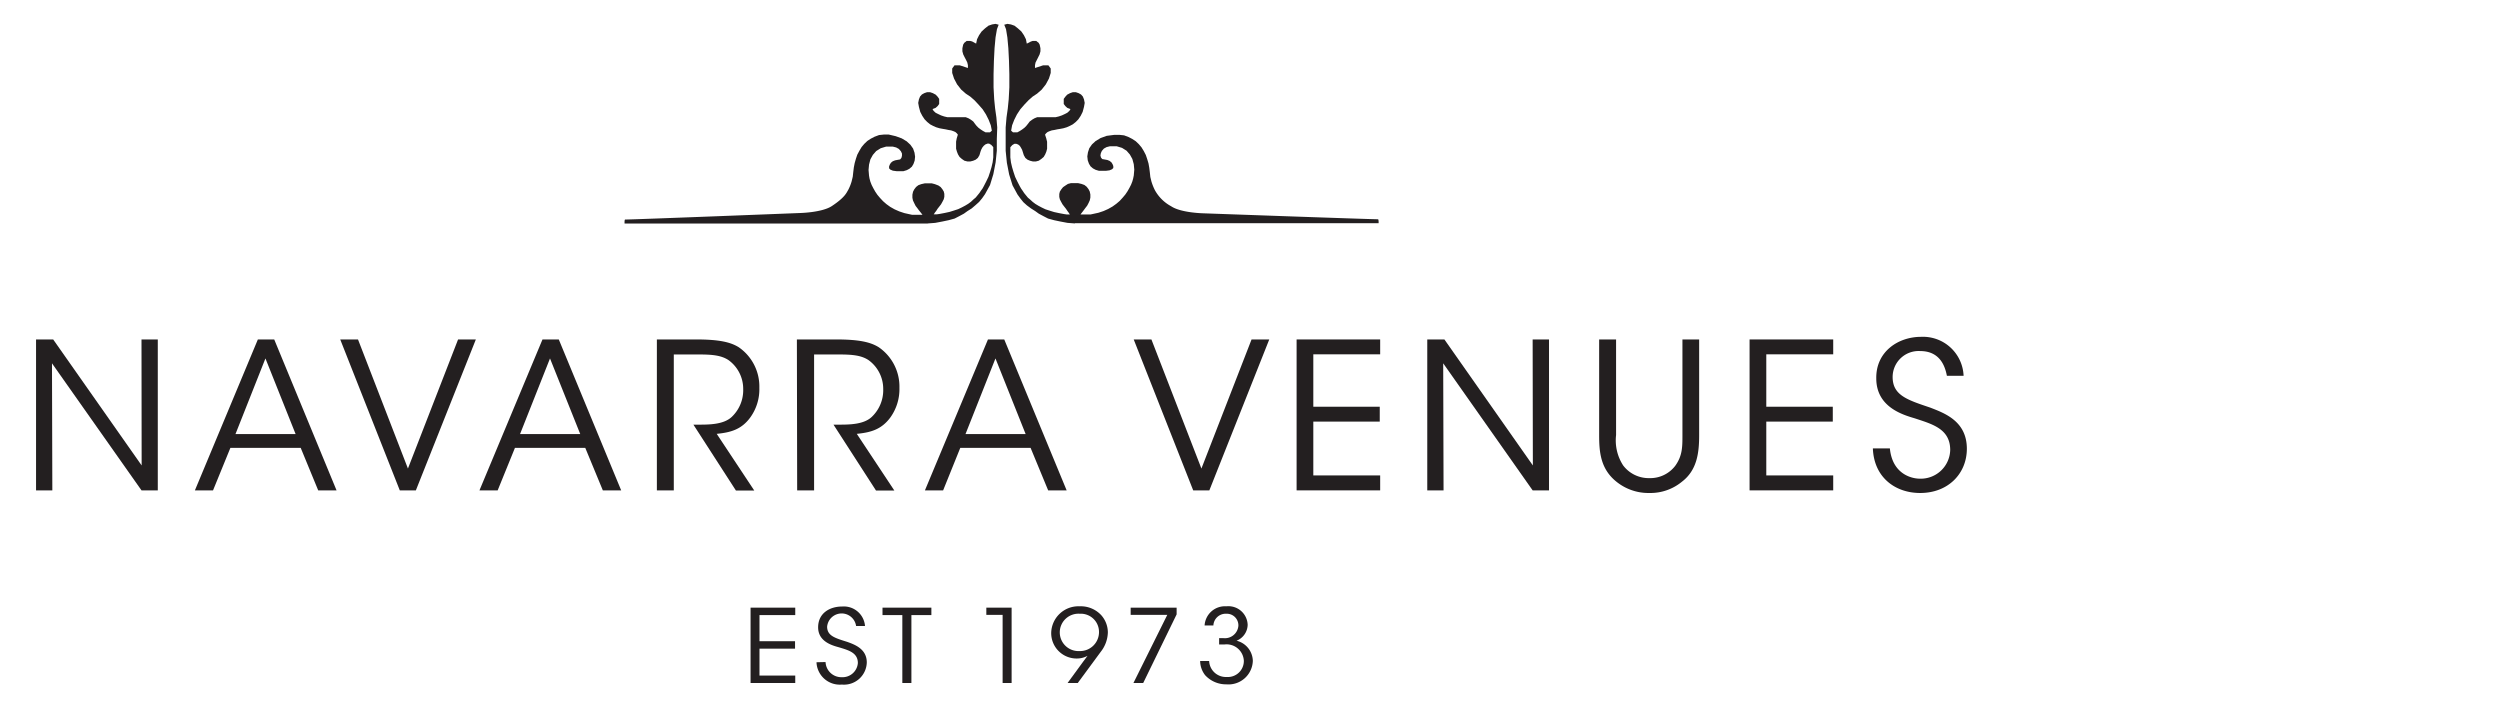 <svg id="Layer_1" data-name="Layer 1" xmlns="http://www.w3.org/2000/svg" xmlns:xlink="http://www.w3.org/1999/xlink" viewBox="0 0 353 100"><defs><clipPath id="clip-path"><rect width="280" height="100" style="fill:none"/></clipPath></defs><title>logo</title><g id="NV_Logo_-_Black" data-name="NV Logo - Black"><g style="clip-path:url(#clip-path)"><polygon points="20 65.72 19.98 47.93 22.28 47.93 22.28 69.24 19.98 69.24 7.34 51.3 7.39 69.24 5.09 69.24 5.09 47.93 7.51 47.93 20 65.72" style="fill:#231f20"/><path d="M30.08,69.24H27.52l8.89-21.31h2.31l8.8,21.31H44.93l-2.47-6H32.53Zm7.4-18.63L33.25,61.29h8.49Z" style="fill:#231f20"/><polygon points="48.04 47.93 50.55 47.93 57.6 66.16 64.68 47.93 67.19 47.93 58.72 69.24 56.45 69.24 48.04 47.93" style="fill:#231f20"/><path d="M70.27,69.24H67.7l8.9-21.31h2.3l8.81,21.31H85.12l-2.48-6H72.71Zm7.39-18.63L73.43,61.29h8.5Z" style="fill:#231f20"/><g style="clip-path:url(#clip-path)"><path d="M92.75,47.93h5.56c3.33,0,4.89.41,6,1.1a6.73,6.73,0,0,1,2.91,5.73,6.8,6.8,0,0,1-1.27,4.17c-1.26,1.73-2.79,2.13-4.75,2.33l5.3,8h-2.59l-6-9.3h.69c1.5,0,3.57,0,4.73-1.1a5.19,5.19,0,0,0,1.61-3.91,5,5,0,0,0-2.1-4.12c-1.07-.69-2.39-.78-4.32-.78H95.14V69.24H92.75Z" style="fill:#231f20"/><path d="M112.52,47.93h5.56c3.34,0,4.89.41,6,1.1A6.75,6.75,0,0,1,127,54.76a6.86,6.86,0,0,1-1.27,4.17c-1.27,1.73-2.79,2.13-4.75,2.33l5.3,8h-2.59l-6-9.3h.69c1.5,0,3.57,0,4.72-1.1a5.19,5.19,0,0,0,1.61-3.91,5,5,0,0,0-2.1-4.12c-1.06-.69-2.39-.78-4.32-.78h-3.34V69.24h-2.39Z" style="fill:#231f20"/><path d="M133.17,69.24H130.6l8.9-21.31h2.3l8.81,21.31H148l-2.48-6h-9.93Zm7.39-18.63-4.23,10.68h8.49Z" style="fill:#231f20"/><polygon points="160.08 47.93 162.58 47.93 169.64 66.16 176.72 47.93 179.22 47.93 170.76 69.24 168.48 69.24 160.08 47.93" style="fill:#231f20"/><polygon points="183.08 47.93 194.88 47.93 194.88 50.03 185.44 50.03 185.44 57.43 194.82 57.43 194.82 59.53 185.44 59.53 185.44 67.13 194.88 67.13 194.88 69.24 183.08 69.24 183.08 47.93" style="fill:#231f20"/><polygon points="216.44 65.72 216.41 47.93 218.72 47.93 218.72 69.24 216.41 69.24 203.78 51.3 203.83 69.24 201.53 69.24 201.53 47.93 203.95 47.93 216.44 65.72" style="fill:#231f20"/><path d="M228.19,47.93v13.5a6.5,6.5,0,0,0,1,4.29,4.52,4.52,0,0,0,3.71,1.79,4.43,4.43,0,0,0,3.66-1.76c1-1.41,1-2.65,1-4.32V47.93h2.36v13.5c0,2.48-.28,4.93-2.41,6.57a7,7,0,0,1-4.61,1.61A7.19,7.19,0,0,1,228.22,68c-2.25-1.81-2.42-4.23-2.42-6.57V47.93Z" style="fill:#231f20"/><polygon points="247.04 47.93 258.85 47.93 258.85 50.03 249.4 50.03 249.4 57.43 258.79 57.43 258.79 59.53 249.4 59.53 249.4 67.13 258.85 67.13 258.85 69.24 247.04 69.24 247.04 47.93" style="fill:#231f20"/><path d="M266.85,63.31c.34,3.54,2.94,4.28,4.26,4.28a4.16,4.16,0,0,0,4.26-4.05c0-3-2.56-3.66-5-4.47-1.73-.51-5.44-1.61-5.44-5.64-.06-3.77,3.08-5.87,6.33-5.87a5.74,5.74,0,0,1,6,5.5h-2.36c-.26-1.38-1-3.49-3.77-3.49a3.67,3.67,0,0,0-3.89,3.66c0,2.59,2.07,3.23,5.3,4.32,2,.78,5.18,1.9,5.18,5.81,0,3.49-2.62,6.25-6.59,6.25-3.57,0-6.54-2.25-6.68-6.3Z" style="fill:#231f20"/><polygon points="105.98 85.8 112.29 85.8 112.29 86.85 107.24 86.85 107.24 90.54 112.26 90.54 112.26 91.59 107.24 91.59 107.24 95.39 112.29 95.39 112.29 96.44 105.98 96.44 105.98 85.8" style="fill:#231f20"/><path d="M116.57,93.48a2.23,2.23,0,0,0,2.28,2.14,2.17,2.17,0,0,0,2.28-2c0-1.49-1.37-1.82-2.7-2.23-.92-.25-2.91-.8-2.91-2.81s1.65-2.94,3.39-2.94a3,3,0,0,1,3.23,2.75h-1.26a2.06,2.06,0,0,0-4.09.09c0,1.29,1.1,1.61,2.83,2.15,1.08.39,2.77,1,2.77,2.91a3.22,3.22,0,0,1-3.52,3.12,3.29,3.29,0,0,1-3.58-3.15Z" style="fill:#231f20"/><polygon points="127.41 86.85 124.61 86.85 124.61 85.8 131.51 85.8 131.51 86.85 128.69 86.85 128.69 96.44 127.41 96.44 127.41 86.85" style="fill:#231f20"/><polygon points="141.57 86.82 139.27 86.82 139.27 85.8 142.84 85.8 142.84 96.44 141.57 96.44 141.57 86.82" style="fill:#231f20"/><path d="M150.74,96.44,153,93.35l.56-.75a3.11,3.11,0,0,1-1.45.38,3.58,3.58,0,0,1-3.68-3.6,3.84,3.84,0,0,1,4-3.77,3.94,3.94,0,0,1,3.08,1.27,3.69,3.69,0,0,1,.92,2.41,4.61,4.61,0,0,1-1,2.74l-3.25,4.41Zm4.44-7.22a2.57,2.57,0,0,0-2.71-2.56,2.64,2.64,0,1,0-.06,5.27,2.68,2.68,0,0,0,2.77-2.69Z" style="fill:#231f20"/><polygon points="166.14 85.8 166.14 86.75 161.42 96.44 160.04 96.44 164.82 86.82 159.65 86.82 159.65 85.8 166.14 85.8" style="fill:#231f20"/><path d="M170.09,88.32a2.88,2.88,0,0,1,3.08-2.71,2.72,2.72,0,0,1,3,2.62,2.48,2.48,0,0,1-1.57,2.24,3,3,0,0,1,2.3,2.85,3.44,3.44,0,0,1-3.74,3.31,4,4,0,0,1-3-1.3,3.32,3.32,0,0,1-.7-2h1.27a2.37,2.37,0,0,0,2.48,2.26,2.26,2.26,0,0,0,2.42-2.29A2.44,2.44,0,0,0,172.89,91h-.75V90.1h.56a1.91,1.91,0,0,0,2.16-1.74,1.64,1.64,0,0,0-1.71-1.7,1.74,1.74,0,0,0-1.82,1.66Z" style="fill:#231f20"/><path d="M131,31.55l1.05-.08,1-.19.9-.19.84-.23.62-.32.69-.37.5-.36.6-.38.55-.47.5-.45.43-.52.4-.57.71-1.29.47-1.54.32-1.65.17-1.65,0-1.66L140.81,18l-.12-1.42-.18-1.27-.13-1.3-.09-1.68V10.49l.05-1.9.09-1.78.14-1.53.2-1.16.24-.63-.44-.12-.49.08-.52.18-.48.38-.48.44-.36.53-.28.56-.13.62L137.54,6l-.28-.15L137,5.78l-.26,0-.25,0-.17.14-.16.12L136,6.3l-.11.51,0,.44.12.44.19.38.2.38.18.37.09.38,0,.4-1.16-.38-.73,0-.33.45v.63l.26.79.43.82.58.74.65.57.62.41.6.52.57.61.59.67.47.73.38.76.3.77.15.76-.26.23-.32,0h-.32l-.35-.19-.32-.21-.32-.24-.26-.26-.2-.25-.28-.38-.35-.26-.32-.19-.38-.15-.37,0-.4,0h-.44l-.43,0h-.47l-.48,0-.47-.11-.44-.15-.42-.2-.34-.17-.29-.27-.15-.25.44-.17.29-.26.21-.29,0-.34,0-.38-.21-.3-.27-.29-.41-.22-.38-.13h-.45l-.38.13-.34.19-.26.29-.16.4-.1.5.1.56.19.71.29.56.32.48.37.38.42.34.42.22.43.19.47.14.43.08.42.07.42.09.37.06.32.11.28.12.2.18.15.19-.16.52L135,20l0,.5V21l.12.42.15.38.22.36.32.28.36.25.43.11.4,0,.4-.1.36-.15.31-.25.23-.39.14-.48.1-.28.16-.31.21-.26.23-.19.28-.11h.25l.3.18.28.31,0,.74,0,.7-.09.71-.16.68-.2.67-.23.69-.31.65-.35.68-.18.33-.22.3-.21.32-.26.32-.27.33-.32.27-.35.33-.38.28-.43.26-.47.25-.52.25-.58.19-.64.2-.69.15-.74.14-.35.05-.46,0,.07-.09.08-.13.21-.27.19-.3.26-.33.23-.3.2-.36.18-.35.08-.34v-.42l-.08-.33-.2-.33-.24-.3-.32-.22L132,26l-.42-.11-.49,0h-.52l-.49.11-.41.15-.32.25-.26.34-.17.33-.09.42,0,.44.08.38.18.38.19.38.24.31.23.31L130,30l.18.23.07.1h-.6l-.57,0h-.29l-.28-.06-.81-.18-.72-.24-.66-.29-.62-.35-.54-.39-.47-.41-.43-.46-.37-.44-.31-.46-.27-.48-.23-.45-.18-.46-.12-.44-.07-.4-.07-.82.07-.76.19-.74.35-.63.47-.54.64-.4.76-.23.94,0,.48.12.38.21.29.33.15.32,0,.32-.08.3-.18.21-.34.06-.37.07-.33.13-.26.21-.16.26-.1.26,0,.27.18.18.35.15.52.07.52,0,.46,0,.46-.14.38-.2.35-.3.22-.37.17-.48.06-.55-.08-.57-.2-.58-.38-.54-.52-.48-.7-.42-.85-.31L125.5,19l-.72,0-.66.07-.64.24-.52.27-.49.32-.43.41-.38.45-.31.52-.3.56-.19.56-.18.63-.12.62-.08.65-.07.65-.16.66a6.4,6.4,0,0,1-.49,1.22c-.23.36-.4,1-2.28,2.25-1.38.94-4.57,1-4.57,1S89.48,31,88.27,31c-.11,0-.08.56-.08.56H131Z" style="fill:#231f20;fill-rule:evenodd"/><path d="M151.78,31.55l-1.05-.08-1-.19-.9-.19-.84-.23-.62-.32-.69-.37-.5-.36-.6-.38L145,29l-.5-.45-.42-.52-.41-.57-.7-1.29-.48-1.54-.32-1.65L142,21.29l0-1.66L142,18l.12-1.42.18-1.27.13-1.3.09-1.68V10.49l-.05-1.9-.09-1.78-.14-1.53-.19-1.16-.25-.63.44-.12.5.08.51.18.48.38.49.44.36.53.28.56.12.62.29-.14.28-.15.26-.09.26,0,.25,0,.17.14.16.12.15.26.11.51,0,.44-.12.44-.19.38-.19.38-.19.37-.08.38,0,.4,1.16-.38.73,0,.33.45v.63l-.25.79-.44.82-.58.74-.65.57-.62.41-.59.52-.58.61-.58.67-.48.73-.38.76-.3.77-.14.76.26.23.31,0h.32l.35-.19.32-.21.32-.24.26-.26.2-.25.29-.38.35-.26.32-.19.37-.15.37,0,.41,0h.43l.43,0h.47l.49,0,.46-.11.44-.15.43-.2.33-.17.3-.27.15-.25-.45-.17-.28-.26-.22-.29,0-.34,0-.38.22-.3.26-.29.41-.22.38-.13h.45l.38.13.34.19.26.29.16.4.1.5-.1.56-.19.71-.28.56-.32.48-.37.38-.43.34-.42.22-.43.19-.47.14-.42.08-.43.07-.42.09-.37.06-.31.11-.28.12-.21.18-.15.19.17.52.12.49,0,.5V21l-.11.42-.16.38-.21.36-.33.28-.36.25-.42.11-.41,0-.4-.1-.36-.15-.31-.25-.22-.39-.15-.48-.09-.28-.17-.31L144,20.6l-.23-.19-.28-.11h-.25l-.3.18-.28.31,0,.74,0,.7.09.71.16.68.2.67.23.69.31.65.35.68.19.33.21.3.21.32.26.32.27.33.32.27.36.33.37.28.43.26.47.25.52.25.58.19.64.2.69.15.74.14.35.05.46,0-.07-.09-.08-.13-.2-.27-.2-.3-.26-.33-.23-.3-.2-.36-.18-.35-.08-.34v-.42l.08-.33.21-.33.24-.3.32-.22.37-.24.42-.11.49,0h.53l.48.11.41.15.32.25.26.34.17.33.09.42,0,.44-.08.38-.17.38-.2.38-.24.31-.23.31-.22.29-.18.23-.07.1h.6l.57,0H154l.28-.06.82-.18.72-.24.65-.29.62-.35.54-.39.48-.41.42-.46.37-.44.31-.46.27-.48.23-.45.18-.46.12-.44.08-.4.07-.82-.07-.76-.2-.74-.35-.63-.47-.54-.64-.4-.76-.23-.94,0-.48.12-.38.21-.29.33-.14.32-.06.32.08.3.18.21.34.06.38.07.32.13.26.21.16.26.1.26,0,.27-.18.18-.35.15-.52.07-.52,0-.45,0-.47-.14-.38-.2-.35-.3-.22-.37-.17-.48-.06-.55.09-.57.19-.58.38-.54.52-.48.7-.42.86-.31,1.08-.14.71,0,.66.07.64.24.52.27.49.32.43.41.38.45.32.52.29.56.19.56.19.63.11.62.08.65.07.65.16.66a7.19,7.19,0,0,0,.49,1.22,5.7,5.7,0,0,0,2.28,2.25c1.38.94,4.57,1,4.57,1s23.43.84,24.64.84c.11,0,.09.56.09.56H151.78Z" style="fill:#231f20;fill-rule:evenodd"/></g></g></g></svg>